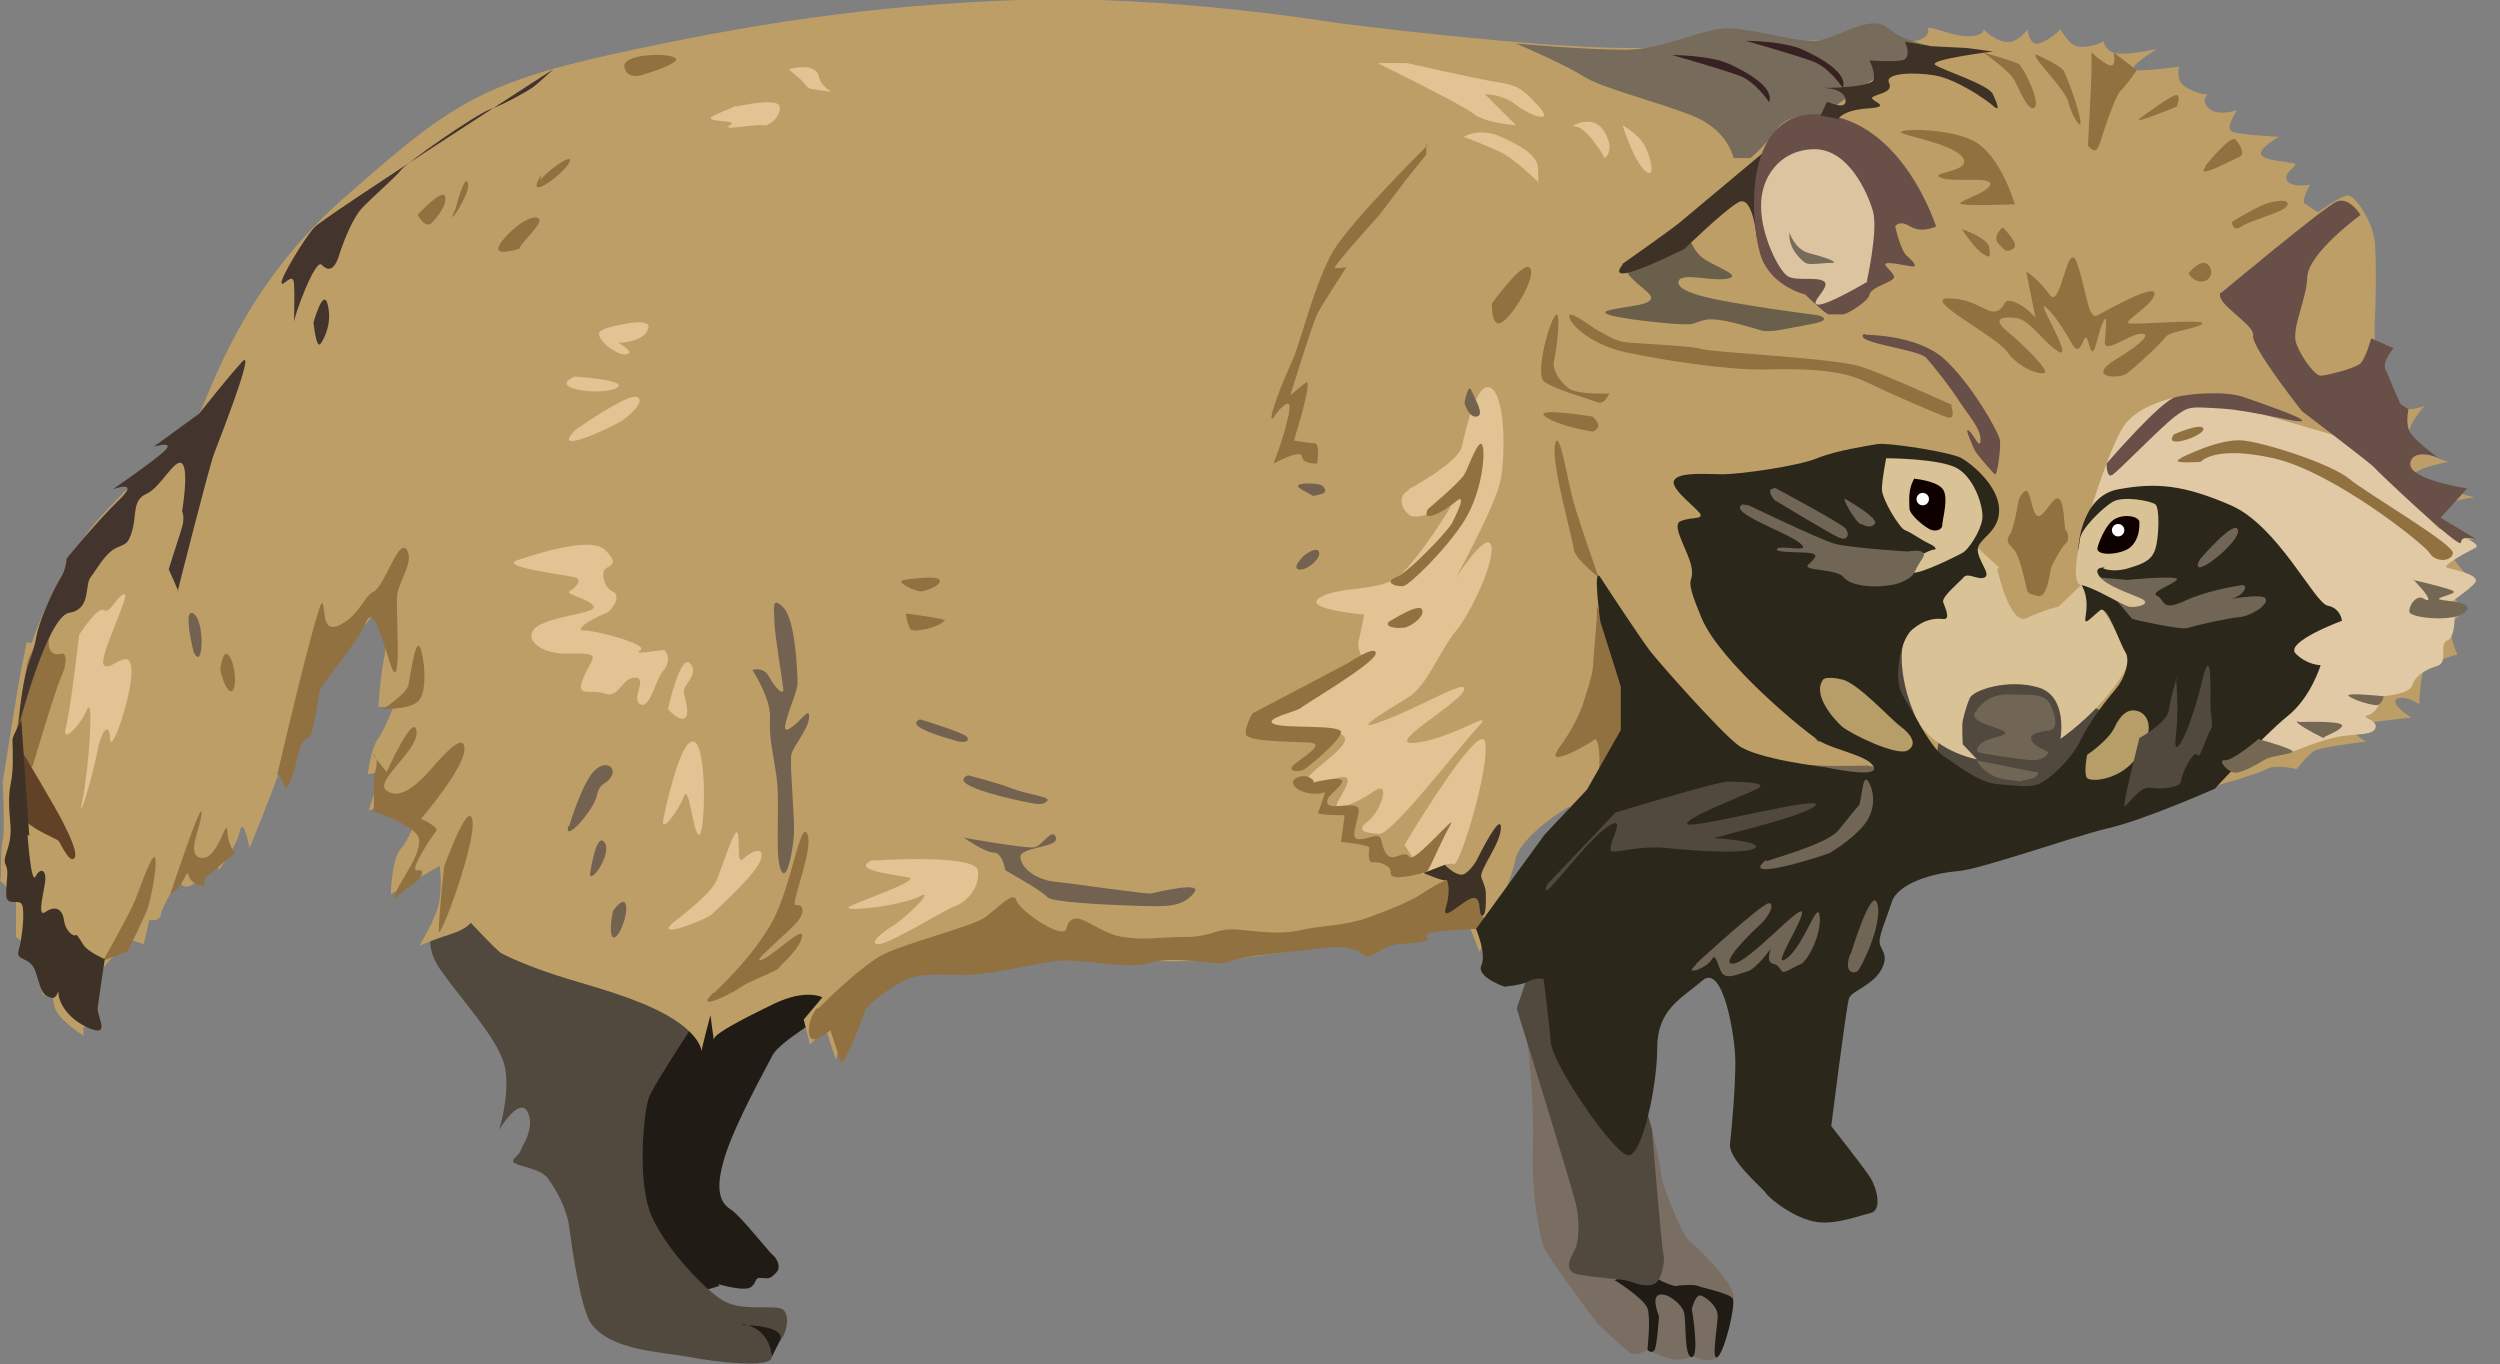 <?xml version="1.0" encoding="UTF-8"?>
<svg id="Livello_1" data-name="Livello 1" xmlns="http://www.w3.org/2000/svg" version="1.1" viewBox="0 0 281.5 153.6">
  <rect x="0" y="0" width="281.5" height="153.6" fill="#808080" stroke="none"/>
  <defs>
    <style>
      .cls-1 {
        fill: #736250;
      }

      .cls-1, .cls-2, .cls-3, .cls-4, .cls-5, .cls-6, .cls-7, .cls-8, .cls-9, .cls-10, .cls-11, .cls-12, .cls-13, .cls-14, .cls-15, .cls-16, .cls-17, .cls-18, .cls-19, .cls-20, .cls-21, .cls-22, .cls-23 {
        stroke-width: 0px;
      }

      .cls-2 {
        fill: #684f48;
      }

      .cls-3 {
        fill: #be9e67;
      }

      .cls-4 {
        fill: #746753;
      }

      .cls-5 {
        fill: #dbc49f;
      }

      .cls-6 {
        fill: #2c271b;
      }

      .cls-7 {
        fill: #614226;
      }

      .cls-8 {
        fill: #211b16;
      }

      .cls-9 {
        fill: #776b5b;
      }

      .cls-10 {
        fill: #b79d67;
      }

      .cls-11 {
        fill: #716655;
      }

      .cls-12 {
        fill: #51493e;
      }

      .cls-13 {
        fill: #e2c9a6;
      }

      .cls-14 {
        fill: #7a6e63;
      }

      .cls-15 {
        fill: #917140;
      }

      .cls-16 {
        fill: #0f0000;
      }

      .cls-17 {
        fill: #372122;
      }

      .cls-18 {
        fill: #e1c394;
      }

      .cls-19 {
        fill: #695f4a;
      }

      .cls-20 {
        fill: #43352e;
      }

      .cls-21 {
        fill: #d8c296;
      }

      .cls-22 {
        fill: #3e3227;
      }

      .cls-23 {
        fill: #fff;
      }
    </style>
  </defs>
  <path class="cls-8" d="M80.9,144.6s3,.9,3.7.3.3-1.1,1.2-1,1,0,1.6-.6.1-1.6-.4-2-3.6-4.4-4.7-5.1-1.9-2-.7-5.9,4.7-10.1,5.4-11.5,5.9-4.6,7.8-5.6,5.2-4.4,5.2-4.4l-20.1,3.5-6.6,2.5-4.9,10.6,3.7,18.8,5.2,1.7,3.7-1.1Z"/>
  <path class="cls-12" d="M97.9,109.3l-15.2,3.5-15.3-5.3-13.4-5.6-4.4,1.1s-2.6,2.5,0,6.2,6.8,8.1,7.3,11.2-.7,6.8-.7,6.8c0,0,2.3-3.8,3.2-2s-.6,3.8-.8,4.4-1.3,1-.6,1.4,2.9.6,3.7,1.7,2.1,3.2,2.4,5.5,1.3,9.3,2.5,10.9c2.3,3,7.8,3.1,11,3.7s9.3,1.3,9.3,0,0-.8.9-1.8,1.3-3.4,0-3.7-4.3.3-6.3-.8-7.1-6.4-8.4-10.3-.6-11.2,0-12.7,5.5-8.9,5.5-8.9l19.2-5.3Z"/>
  <path class="cls-8" d="M83.6,149.2s5.1,0,4.2,1.8l-.9,1.8s0-3.1-3.2-3.7Z"/>
  <path class="cls-13" d="M174.3,38.1l3-3.8s3.3,1.8,6.5,1.9,11.8-.9,11.8-.9l4.7.9s8.3.2,10.8.2,6.3,1.2,7.9,2.6,6.7,7.1,6.9,8.5,1.2,7.3.8,7.4-.7-1.9-2-1.4-4.1-1.9-4.1-1.9l-15.3,1.1-12.4,2.5,3,14.4,4.6,7.3s-2.6,2.4-5.1,1.3c-2.5-1.1-12.5-7.4-12.5-7.4l-7.8-18s-.6-5.4,0-5.9-2,0-.8-1.6.8-2.6.8-2.6l-.8-4.6Z"/>
  <path class="cls-4" d="M182.9,70.8s1.4-2.2,1.9-1.2,2.7,2.9,3,3.3,1.1-.6,1.5,0,1.1,2.6,2.3,3.2,4.8.4,4.3,1.2,2.2,0,2.2,0l10.2,6.1,5.9,3.8s-8.8.6-9,.7-11.2-3-11.5-3.3-5.8-6-6.1-6.5-4.8-7.4-4.8-7.4Z"/>
  <path class="cls-3" d="M3.6,72.4c0-.4,3.4-9.3,7.2-13.6s10.5-10.5,11.6-12.2,4.5-13.9,16.1-24.1,15-13,30.5-16.4S97.9.6,114.7,0s35.9,2.6,35.9,2.6c0,0,22.1,2.8,32.4,2.8s14.1,0,18.3-.6,10.1-.1,13.2-.1,2.6-1.5,2.6-1.5c0,0-.6-.4,2.3.5s4.2,0,3.9-.4.9,1.1,2.4,1.4,2.6-1.4,2.6-1.4c0,0,.1,1.3.8,1.6s2.8-1.3,2.8-1.6.9,1.6,1.9,1.9,3-.3,3-.6,0,.8,1.1,1.3,5-.4,5-.4c0,0-3.8,2.3-2.4,2.4s4.9-.4,4.9-.4c0,0-.3.5,0,1.5s2.8,1.8,3.2,1.6-1,.4,0,1.5,3.3.3,3.3.3c0,0-1.4,2-.6,2.4s5.3.6,5.3.6c0,0-2.3,1.3-2,2s3,.8,3.7,1-1.3,1-.8,1.9,2.6.5,2.6.5c0,0-1,1.8-.6,2.1s1.5,1,1.5,1c0,0,2.6-1.9,3.4-1.9s2.8,3,3,5.3.1,7.4,0,8.8.1,3.1.1,3.1c0,0,2.1,4.9,2.6,6.2s2.9.3,2.9.3c0,0-2.1,2.3-1.8,3.7s4.5,2.6,4.5,2.6c0,0-4.3.8-3.8,1.6s6.7,2.4,6.7,2.4c0,0-5,.5-4,2.3s4,2.4,4,2.4c0,0-3,.4-2.6,1.6s2.6,3.3,2.6,3.3c0,0-3.5-1.6-3-.1s1.8,3.5,1.8,3.5c0,0-.8.3-1.3,1.3s.6,3.4.6,3.4c0,0-3.4.9-3.8,1.8s-.5,3.8-.5,3.8c0,0-1.6-1.1-2.5-.6s1.6,2.1,1.6,2.1c0,0-6.2.6-6.6,1.1s1.5,1.6,1.5,1.6c0,0-4.9.6-5.7,1s-2.1,2.1-2.1,2.1c0,0-2.3-.6-3.4,0s-6.1,2-6.1,2c0,0,1.1-2.6,2.9-4s7.2-5.2,8.1-7.2.9-2.6.9-2.6c0,0-3.7.3-2.8-1.3s5.2-3.7,5.2-3.7c0,0-1.6-1.9-3.7-3.7s-5-9.6-9.2-10.7-6.3-1.3-8.1-1.3,3.2,13.5,3.2,13.5l-2.7,18.5-12.3,4.5-20.3-4.4s-3.5.1-5.4,0-7.1-.4-7.8-1-5.6-4-6.9-5.6-6.9-6.8-6.9-6.8c0,0,1,7.2.8,10.4-.1,3.2-4.5,8.2-5.4,10.2s-2,3.5-2,3.5v-6.1s-5.5,3.2-6.1,6.1-4,10.3-4,10.3l-1.1-2.8s-10.3.7-12.8,1.3c-2.5.6-11.2,2.1-14.8,2.4-3.7.3-14.8,0-20.2,0-5.4,0-7.9-.9-10.7.1s-7.1,2.3-8.5,3.7-2.8,2.7-3.4,4.4l-1,3-1.1-3.4-1.8,1.7-.7-2.8,2.1-2.5s-1.8-1-5.4.7c-3.5,1.7-6.8,3.4-6.8,4s-.4-2.7-.4-2.7c0,0-1,3.7-1,4.1s.3-1.3-2.8-3.4c-3.1-2.1-7.6-3.4-12-4.7-4.4-1.3-7.3-2.7-7.8-3s-3.4-3.4-3.4-3.4c0,0-.4.7-2.3,1.3s-3.5,1.3-3.5,1.3c0,0,2-3.1,2.3-5.2s0-3.8,0-3.8l-5.5,3.2s.1-4,1.1-5.1,1.8-3.5,1.8-3.5h-2.3c-.7,0-.3-2.1-.3-2.1l-2.8,1.3,1.4-4.4-1.5.3s.4-3,1.1-3.9,1.8-3.7,1.8-3.7h-1.7c0,0,.2-3.2.6-5.2s.8-7.4.8-7.4c0,0-3.2,3.6-4.4,5.2s-5.9,7-6.5,9.6-2.7,7.9-3.2,9.2-1.8,4.5-1.8,4.5c0,0-.7-3.7-1.1-1.9s-2.3,4.3-2.3,4.3l-.7-1.1s-1.1,2-2.3,2.8-1.6-.6-1.6-.6c0,0-1.9,3.2-2,4s-1.3.6-1.3.6l-.6,2.7-1.3-.4s-1.5,1.3-2.1,1.8-1.5,1.7-1.5,1.7c0,0-1.1,3.8-1.1,4.8s-.8,1.5-.8,1.5v.9s-3-1.8-3.3-3.4-.4-2.4-.4-2.4l-.8,1.3s-1.2-3.6-1.2-4.4-1.9-2.2-1.9-2.2c0,0,0-2.8,0-3.8s-2-2.7-1.8-2.6,0-3.3.3-4.4,0-6.6,0-6.6c0,0,1.8-11.4,2-12.3s.7-3.5.7-3.5Z"/>
  <path class="cls-15" d="M160.7,16.4s-8.6,8.5-10.6,11.9-3.8,10.6-4.5,12.1c-2.7,6-2.8,7.7-2,6.3,0,0,2.1-2.8,1.5,0-.6,2.8-1.7,5.5-1.7,5.5,0,0,3.1-1.7,3.2-.8s1.7.8,1.7.8c0,0,.4-2.3-.3-2.3s-2.3-.3-2.3-.3c0,0,2.3-7.3,1.3-6.5s-1.7,1.4-1.7,1.4c0,0,2.5-8.2,3.1-9.3s3.2-5.1,3.2-5.1c0,0-.9.1-1.3.1s5.1-6.1,5.1-6.1l2.8-3.7,2.4-3v-1.3Z"/>
  <path class="cls-18" d="M173.3,20.6s-2.7-2.7-4.4-3.5-4.1-1.7-4.1-1.7c0,0,1.8-1.1,4.2,0s4.2,2.1,4.2,3.7v1.6Z"/>
  <path class="cls-18" d="M155.3,7.2s9.2,4.5,10.6,5.6,4.8,1.3,4.8,1.3l-3.5-3.5s2,0,3.5,1.2,4.5,2.3,2.5.1-2.5-2.3-4.9-2.7-9.9-2.1-9.9-2.1h-3.1Z"/>
  <path class="cls-18" d="M177.2,14.1s2.3-1.3,3.5.8,0,2.9,0,2.9c0,0-2-3.6-3.5-3.6Z"/>
  <path class="cls-18" d="M182.7,14.1s1.8,1,2.5,2.3,1.3,4,0,2.8-2.5-5.1-2.5-5.1Z"/>
  <path class="cls-15" d="M167.9,34.3s3.7-5.2,4.4-4.1-2,5.4-3.2,6.1-1.1-2-1.1-2Z"/>
  <path class="cls-1" d="M146.6,55.1c-1.7-.8,1.9-.8,2.3-.4s.6.8-.4,1-.2.3-2-.6Z"/>
  <path class="cls-1" d="M146.6,62.8c.2-.3,1.6-1.3,1.9-.7s-.8,1.6-1.5,1.9-1.7.2-.4-1.2Z"/>
  <path class="cls-15" d="M101.8,65.3s3.7-.6,4,0-1.5,1.2-2,1.3-3.2-1.1-2-1.3Z"/>
  <path class="cls-15" d="M102.1,69.1c.2,0,4.6.6,4.3.8s.4-.4-.3.2-3.1,1.1-3.5.8-.6-1.8-.6-1.8Z"/>
  <path class="cls-1" d="M103.6,81s5,1.5,5.3,2-.3.7-1.3.4-5.9-1.6-4-2.4Z"/>
  <path class="cls-1" d="M109,87.3s3.2.8,5,1.5,4.4.9,3.9,1.4-1,.4-2.9,0-8.4-1.9-6-2.9Z"/>
  <path class="cls-1" d="M108.4,94.3s7.2,1.3,8.1,1.1,2-2.3,2.4-1.1-4.2,1-4,2.3,1.9,2.5,4,2.7,10.1,1.4,10.7,1.3,6.1-1.5,4.8,0-2.8,1.5-6.2,1.4c-3.4-.1-9.9-.4-10.3-1s-4.7-3-4.7-3c0,0-.3-2-1.3-2s-3.4-1.7-3.4-1.7Z"/>
  <path class="cls-18" d="M98.2,96.9s11.6-.8,11.9,1.1-1.3,3.6-2.5,4-7.2,4.2-8.6,4.3.4-1.4,1.6-2.1,5.1-4.4,2.8-3.2c-2.3,1.1-9.3,1.8-7.6,1s7.9-2.9,6.5-3.2-6.8-.8-4-2Z"/>
  <path class="cls-18" d="M64.8,48.4s5.8-4.1,6.9-3.7-.8,2.1-1.7,2.7-8.3,4.1-5.2,1Z"/>
  <path class="cls-18" d="M64.7,42.4s6.4.4,4.7,1.3-7.9.1-4.7-1.3Z"/>
  <path class="cls-18" d="M68.1,37s5.4-1.6,4.9,0-3.4,1.6-3.4,1.6c0,0,2.1,1.1.9,1.3s-4.3-2.4-2.5-2.8Z"/>
  <path class="cls-18" d="M74.7,92.2s1.8-9.1,3.4-8.7,1.3,10.7.6,10.5-1.1-5.9-1.7-4.3-2.7,4.4-2.3,2.5Z"/>
  <path class="cls-18" d="M75.9,103.8s4-3,4.7-4.5,2.3-6.9,2.5-5.3-.1,3.4.6,2.7,2.4-1.6,2,0-4.8,5.5-5.5,6.2-7,3.1-4.2.8Z"/>
  <path class="cls-18" d="M58.5,63c.4-.1,7.8-2.8,9.6-1.1s.4,1.8,0,2.2-.1,2.1.9,2.5,0,2.2-.9,2.5-3.8,1.9-2.3,1.9,7.3,1.6,6.3,2.2,2.2,0,2.6,0,.9,1.3,0,2.3-1.5,4.4-2.6,3.8.9-3-.6-3-1.8,2.4-3.4,1.8-3.4.6-2.4-1.8,2.3-2.8-1.6-2.7-5.5-2.2-3.2-3.3,6.5-1.3,5.9-2.1-3.2-1.3-2.7-1.6,1.7-1.3.6-1.6-9.1-1.2-6.2-2Z"/>
  <path class="cls-18" d="M75.2,79.9s1.4-6.4,2.5-5.2-.8,2.4-.7,3.2.8,2.8,0,3-1.8-1.1-1.8-1.1Z"/>
  <path class="cls-1" d="M64.1,93s1.1-3.8,2.4-5.7,2.9-1.1,2.4,0-1.4.7-1.7,2.3-3.8,5.5-3.2,3.4Z"/>
  <path class="cls-1" d="M66.5,98s.7-4.5,1.6-3.1-2.1,5.3-1.6,3.1Z"/>
  <path class="cls-1" d="M69,102.6s1.3-1.9,1.5-.6-1,4-1.5,3.5,0-2.8,0-2.8Z"/>
  <path class="cls-1" d="M84.6,75.5s1.3-.6,2,.7,1.6,2.1,1.6,1.5-1-6.3-1-7.7-.4-3,1-1.6,1.6,7.5,1.6,8.6-2.3,5.8-1,5.1,2.4-2.7,2.3-1.3-1.8,3.2-2,4.2.4,7.1.3,8.9-.8,5.7-1.5,4,0-7.5-.5-10.7-.8-4.2-.7-6.4-2-5.4-2-5.4Z"/>
  <path class="cls-15" d="M80.4,111.8s4.6-4.2,6.7-8.3,3-11.2,3.8-9.6-2,8.1-1.3,8,1.1.5.4,1.6-5.6,5-4.3,4.6,4.9-4.1,4.6-2.6-2.5,3.2-2.6,3.5-3.6,1.6-4.2,2.1-5.6,3.1-3.2.7Z"/>
  <path class="cls-1" d="M21.8,73.4s-1.3-5.1,0-4.3,1.1,6.7,0,4.3Z"/>
  <path class="cls-15" d="M24.8,75.4s.3-2.8,1.1-1.4.7,4.2,0,3.8-1.1-2.4-1.1-2.4Z"/>
  <path class="cls-15" d="M3.7,86.2s2.5-8.5,3.2-10,.6-2.8,0-2.6-1.3,0-1.4-.9.2-2.9.2-2.9c0,0-2.3,3.5-2.6,4.8s-1.7,10.7-1.7,10.7l.5,3.7,1.7-2.7Z"/>
  <path class="cls-20" d="M20,66.6s3.5-13.9,4.1-15.5,4.7-12,3.2-10.4-4.9,5.9-4.9,5.9l-5.1,3.7s2.4-.7,1.3.4-5.9,4.4-5.9,4.4c0,0,3.2-1.2.7,1.2s-5.9,6.6-5.9,6.6c0,0,0,1-.6,2s-1.7,3.2-2.4,5.3-.2,1.5-1.2,4.3-1.2,7.3-1.2,7.3c0,0,3.2-12.4,5.7-12.8s1.7-3.1,2.4-4,1.6-2.6,2.7-3.2,1.5-.3,2-2.1,0-3.4,1.6-4.1,3.2-4.1,4-3.4,0,5.4,0,5.4c0,0,.4.6-.1,2.1s-1.4,4.4-1.4,4.4l1.1,2.5Z"/>
  <path class="cls-20" d="M35.3,36.3s1.1-4,1.6-2-.3,3.7-.8,4.4-.8-2.4-.8-2.4Z"/>
  <path class="cls-20" d="M33.1,36.3c0-.7,2.4-7.2,3.1-6.5s1.4.8,2-1.1,1.6-4.2,2.5-5.2,4-3.7,4.5-4.4,8.3-6.2,10-6.8,4.1-2,4.7-2.4,2.4-2.1,2.4-2.1c0,0-25.8,16.6-26.9,17.8s-3.7,5.5-3.7,6.2,1.3-1.3,1.4.1,0,4.4,0,4.4Z"/>
  <path class="cls-15" d="M47,24.2s2.8-3,3.1-2.1-.8,2.3-1.5,3-1.5-.8-1.5-.8Z"/>
  <path class="cls-15" d="M51.3,23.5s1-4,1.4-2.9-2.8,5.8-1.4,2.9Z"/>
  <path class="cls-15" d="M60.8,20.4c.3-.8,4-3.5,3.3-2.1s-5.3,4.7-3.1,1.3"/>
  <path class="cls-15" d="M58.5,28c0-.6,3.3-3.3,1.9-3.5s-4.3,2.7-4.3,3.5,2.4,0,2.4,0Z"/>
  <path class="cls-15" d="M72.1,8.5s4.9-1.4,3.9-2-5.9-.4-5.7,1,1.8,1,1.8,1Z"/>
  <path class="cls-18" d="M82.9,12s4.7-1.1,4.9,0-1.3,2.3-1.8,2.1-5.1.7-3.8,0-3.8-.2-1.6-1.2l2.3-1Z"/>
  <path class="cls-18" d="M88.8,7.8s3-.9,3.4.8,2.5,1.9.4,1.6-1.3-.1-2.5-1.3l-1.3-1.1Z"/>
  <path class="cls-15" d="M31.2,87.3s4.7-20.2,5.1-19.4-.1,3.6,2.1,2.4,2.5-3.1,3.7-3.7,2.8-6.1,3.7-4.7-1,3.6-1.1,5.3.6,11.8-.8,7.4-2-6.3-2.8-4.3-4.9,6.7-5.1,7.5-.7,5.3-1.3,5.3-1.1,1.4-1.4,3-1.1,2.7-1.1,2.7l-.8-1.6Z"/>
  <path class="cls-15" d="M43.2,79.8s2.6-1.7,2.8-2.7.8-5.4,1.3-4.2.8,4.5,0,5.8-4.2,1.1-4.2,1.1Z"/>
  <path class="cls-15" d="M43.5,87s3.1-6.9,3.4-4.7-4.8,5.6-3.4,6.7,3.2-.5,4.3-1.6,4.3-5.3,4.5-3.2-4.9,8-4.9,8c0,0,2.1.9,1.7,1.4s-3.2,4.6-2.1,4.4.4,1.1-1,1.9-1.6,2.1-1.5.9,3.9-5.5,2.3-7-4.7-2.4-4.7-2.4v-4.1c0,0,.7-1.6,0-2.3s1.5,2,1.5,2Z"/>
  <path class="cls-15" d="M50,97.6s2.8-7.8,3.2-5.2-3.8,13.9-3.8,12.4.6-7.2.6-7.2Z"/>
  <path class="cls-15" d="M92.1,113.6s4.8-4.9,7.5-6.2,9.9-3.1,11.3-4.1,3.2-3,3.5-2,3.2,3.1,4.7,3.5.6-.8,1.7-1.3,3.1,1.6,5.6,2,4.2,0,7.2,0,3.2-1.1,6.1-.8,4.8.5,6.9,0,4.7-.4,7.5-1.4,4.5-1.8,5.4-2.3,3.4-2.4,4.1-1.8,3.2,1.4,3.1,2.8,1.7,2.5-.6,2.6-6.1.3-5.5.9-1,.6-3,.8-2.5,1.1-3.4,1.4-.6-1.6-5.7-.9c-5.1.6-9,.9-10.1,1.5s-5.7-.8-8.8.1-8-.7-11.4-.1-5.4,1.1-8.2,1.4-6.2-.5-8.6.9-3.8,2.8-3.9,3-2.5,7.1-2.9,5.8l-1.1-3.4s-2.2,2-2.4.4.9-2.9.9-2.9Z"/>
  <path class="cls-15" d="M11.7,108s2.9-5.1,3.5-6.6,2.1-5.9,2.3-4.7-.6,4.7-.8,5.4-2.3,5-2.3,5l-2.6,1Z"/>
  <path class="cls-15" d="M19.2,100.6s3.5-10.6,3.5-9.1-1.9,4.9,0,5.1,2.8-4.8,2.9-3,.9,2.4.9,2.4c0,0-2,1.7-3.1,2.6s.5,1.5-1.1,1-.8-2.2-1.6-.6-1.6,1.6-1.6,1.6Z"/>
  <path class="cls-7" d="M2.6,84.8s3.7,6.2,4.5,7.8,1.8,3.7,1.2,4.1-1.5-1.9-1.8-2.1-3.4-1.5-3.6-2.3c-1.5-7-.4-7.5-.4-7.5Z"/>
  <path class="cls-22" d="M3.1,94s.4,5.7.9,4.7,1.2-.8,1.1.4-1,4.3,0,3.6,1.9-.5,2.1.9,1.2,1.9,1.3,1.7.4.3.9,1.1,2.4,1.6,2.4,1.6c0,0-.7,4.6-.8,5.5s1.5,3.3-.9,2.3-3.4-2.8-3.5-3.8,0,.7-1,.3-1-1.1-1.6-2.9-2.3-1.1-1.9-2.4.7-4.3.4-5.1-1.8.3-1.8-1.2.2-2.1.1-2.8-.5-.6-.1-1.8.5-1.8.5-2.7-.4-3.2,0-5.1.2-4.6.2-5,1-2.2,1-2.2l.9,13Z"/>
  <path class="cls-18" d="M8.9,71.5s2.1-3.3,2.8-2.8,1.5-1.7,2.3-1.8-3,7.2-2.3,8,2.9-2.2,3.1.4-2.3,9.9-2.4,7.9-1-1-1.5,1.7-2.3,8.5-1.6,5.1,1.3-12,.5-10.1-2.9,3.9-2.4,2.1,1.5-10.4,1.5-10.4Z"/>
  <path class="cls-9" d="M195.2,17.8s-.6-3.2-4.7-4.8-10.2-3.1-12.2-4.4-7.6-3.7-7.6-3.7c0,0,7.6.7,12.3.7s9-2.7,12.2-2.4,7,1.5,9.2,1.4,6.1-3.1,8.1-1.5,4.3,1.9,4.9,2.1l.6.2s-5.3,2.4-7,3.5-5.8,4.1-5.8,4.1c0,0-3.8-.4-5.1,1.5s-3,3.3-3,3.3h-1.9Z"/>
  <path class="cls-17" d="M188.3,6.2s5.6,1.6,7.5,2.3,3.4,3,3.4,3c.6-1.6-2.3-3.3-4.5-4.3s-6.4-1-6.4-1Z"/>
  <path class="cls-17" d="M196.6,4.6s5.6,1.6,7.5,2.3,3.4,3,3.4,3c.6-1.6-2.3-3.3-4.5-4.3s-6.4-1-6.4-1Z"/>
  <path class="cls-18" d="M158.6,55.1s5.6-3,6-4.8,1.7-7.6,3.3-6.6,1.6,7.3,1.1,10.2-5.1,11.2-5.1,11.2c0,0,3.5-5.4,4-3.7s-2.2,7.5-4,9.7-3.2,6.1-5.3,7.4-7.3,4.4-2.7,2.6c4.7-1.8,9.6-4.9,8.9-3.3s-9.6,6.5-5.1,5.8,8.9-4.1,6.6-1.6-9.6,12-11,11.9-2.8-.3-1.3-1.4,2.7-4.8.7-3.4-4.1,2.1-4.2,1.6,2.4-3.4.6-3.2-5.4,1.9-3.8,0,6.7-4.6,2.6-5.1-7.9-.5-6.7-1.3,6.4-3,8.8-5.2.6-2.1,1-3.8.6-2.9.6-2.9c0,0-7.1-.6-5-1.9s6.4-.7,8.6-2.2,6.2-8.1,6.2-8.1c0,0-3.8,1.7-4.7,1s-1.4-2.1-.1-2.8Z"/>
  <path class="cls-1" d="M164.9,45.4s.4-2.4.8-1.4,1.5,2.7.6,2.9-1.4-1.5-1.4-1.5Z"/>
  <path class="cls-15" d="M160.7,57.4s3.7-3.1,4.2-4,1.6-4.1,2-3.3,0,5.3-2,8.5-6.2,7.3-6.9,7.4-2.3-.4-.8-1,5.9-5.3,6.3-6.1,1.8-3.6.4-2.4-4,2.5-3.1.8Z"/>
  <path class="cls-15" d="M156.6,69.9s3.1-2,3.5-1.3-.9,1.7-1.7,2-3.1,0-1.7-.8Z"/>
  <path class="cls-15" d="M140.9,80.4l11-5.8s3.1-2.1,3-1-8,5.7-8.4,6.1-4.3,1.2-3.1,1.8,7.8,0,7.6,1-3.5,3.7-4.1,4.1-2.1.3-1.2-.5,3.8-2.4,1.6-2.5-6.8-.1-7-.9.7-2.3.7-2.3Z"/>
  <path class="cls-18" d="M158.1,95.2s8.4-14.1,9.1-11.7-2.8,14.1-3.5,13.8-3.5,1.1-3.5,1.1l-2-3.2Z"/>
  <path class="cls-15" d="M147.9,88.1s3.6-.9,3.2,0-2,1.6-1.6,2.4,3.6-.5,3.5.8-1.1,3.2,0,3.2,2.3-.8,2.5,0,.4,1.8,1.1,2,1.6-.8,2.1,0,5.5-5.2,4.6-3.6-1.7,3.5-2.2,4.5-.5.8-.9.9c-1.1.3-3.7.9-3.6,0s-1.4-1.3-2-1.2-.5-1.2-.4-1.6-3.2-.7-3.2-.7l.4-3s-3.2,0-3-.3.8-2.3.8-2.3c0,0-1,.4-2.3,0s-1.8-1.3-.7-1.7,1.7.4,1.7.4Z"/>
  <path class="cls-22" d="M162.7,97.4c.8.8,1.7,1.3,2.2,1s1.1-1,1.4-1.6,2.7-5.4,2.7-3.6-2.5,4.8-2.2,5.6.5,1.2.5,1.8.1,2.5-.4,2.5,0-2.1-1-2-3.7,3-3.1,1.1.2-3.3,0-3.1-2.5-.8-2.5-.8l2.6-1Z"/>
  <path class="cls-15" d="M175.4,84.4s2-2.5,2.9-5.3c.9-2.8,1.1-3.7,1.1-4.5s.5-5.1.4-6.1,1.8,3.9,2.6,4.8,2.3,1.5,2.5,4.1-1.1,7.8-1.6,8.7-4.7,7.3-5.1,6.8-1-.2.7-2.5c1.7-2.3,1.3-7.7.6-7.1s-5.5,3.2-4.1,1.2Z"/>
  <path class="cls-15" d="M180,65s-2.1-6-2.8-8.4-1.6-8.6-2.1-6.6,2,10.7,2.1,11.8,2.8,3.2,2.8,3.2Z"/>
  <path class="cls-15" d="M181.3,44.3s-3.7.2-4.7-.6-1.9-2.1-1.6-3.2.9-6.4,0-4.8-2,6.4-1.2,7.2,5.3,2.1,6.1,2.4,1.3-1,1.3-1Z"/>
  <path class="cls-15" d="M179.3,46.9s-6.8-1.1-5.3,0,5.3,1.7,5.3,1.7c0,0,1.5-.4,0-1.7Z"/>
  <path class="cls-19" d="M190.1,26.2s.3,2.1,2,3.1,4.1,1.8,2.3,2.1-5.6-.9-5.4.5,6.5,2.2,8.1,2.5,7.6,1.1,7.6,1.1c0,0,2,.5-.8,1s-4.5,1-5.6.7-4.7-1.5-6.2-1.2-1,.6-3,.5-9.8-.9-8.1-1.5,6.3-.5,4.5-2.1-2.9-2.3-1.8-2.8,6.5-3.9,6.5-3.9Z"/>
  <path class="cls-22" d="M182.7,29.7s5.3-3.7,6.5-4.7,11-9.2,11-9.2l-2,6.7-.4,4.3s-.4-5-2.1-4-6,5.2-6,5.2c0,0-9.4,4.8-7,1.8Z"/>
  <path class="cls-2" d="M203.4,33.2s-4.1-.9-5.2-4.6-2.1-16.5,7-15.7,12.8,12.6,12.8,12.6c0,0-1.6.8-2.9,0s-1.7,0-1.7,0c0,0,.6,2.7,1.3,3.3s1.1,1.1.8,1.2-3.9-.9-3.1,0,1.2,1.2.5,1.6-2.3.9-2.4,1.6-2.5,2.2-3,2.2-1.3,0-1.6,0-2.6-2.2-2.6-2.2Z"/>
  <path class="cls-5" d="M210.2,31.7s1.3-5.8.7-7.9-2.8-7.1-6.7-7-6,3.3-5.9,6.5c0,3.2,2,7.2,3,7.8s3.3,0,4.1.6-1.8,2.5-.7,2.6,5.6-2.6,5.6-2.6Z"/>
  <path class="cls-9" d="M201.5,26.2s.6,1.9,2.2,2.3,3.6,1.1,2.5,1.1-2.4.3-2.9,0-2-1.7-1.8-3.4Z"/>
  <path class="cls-22" d="M205.9,11.5s2.1,1,1.9-.3-2.5-1.3-2.5-1.3c0,0,5.6,0,5.7-1s-.5-2.1-.5-2.1c0,0,2.3.2,3.6,0s.4-2.1.4-2.1l2.9.5,4,.2,3,.4s-7.3.9-6.5,1.5,6,2.2,6.5,3.3.9,2.1,0,1.3-4.2-3-6.5-3.4-5.7-.3-5.2.8-1.1,1.2-1.8,1.6,2.5,1.1-.5,1.3-3.4,1.2-3.4,1.2l-2-.4.7-1.5Z"/>
  <path class="cls-15" d="M226.8,22.8s-1.6-5.5-4.7-7-9.1-1.3-7.9-.8,6.2,1.4,6.9,2.9-4,1.5-2.6,2.1,5.9-.2,5.6.8-4.3,2-3.2,2.2,6,0,6,0Z"/>
  <path class="cls-15" d="M236.4,16.3s1.6-5.3,2.4-6.1,1.8-2.3,1.8-2.3l-2.6-2s.4,1.9-.6,1.4-1.9-1.4-1.9-1.4c0,0,0,1.8,0,2.4s-.4,8.1-.4,8.1c0,0,.9,1.2,1.2,0Z"/>
  <path class="cls-15" d="M241,13.3s3.6-2.7,4.1-2.6,0,1.3,0,1.3c0,0-5.3,2.2-4.1,1.3Z"/>
  <path class="cls-15" d="M248.3,18.7c.4-.5,2.9-3.5,3.4-3s1.2,1.7.4,2-5.1,2.7-3.7,1Z"/>
  <path class="cls-15" d="M223.3,5.9s2.9,2,3.5,3.1,1.6,3.7,2.3,3.1-1.3-4.6-1.8-4.9-4-1.3-4-1.3Z"/>
  <path class="cls-15" d="M229.2,6.2c-.3.4,3.4,3.9,3.7,5.3s1.7,3.7,1.3,1.8-1.5-4.7-1.8-5.3-3.2-1.9-3.2-1.9Z"/>
  <path class="cls-15" d="M246.5,30.7s1.2-1.5,2-1,.6,1.9-.5,2-1.6-1-1.6-1Z"/>
  <path class="cls-15" d="M251.3,25s3-1.9,4.3-2.2,2.3-.3,1.9.4-4.1,1.6-5.1,2.3-1.1-.5-1.1-.5Z"/>
  <path class="cls-15" d="M220.9,25.8s3,1,3.1,2.1.2,1.2-.7.7-2.4-2.8-2.4-2.8Z"/>
  <path class="cls-15" d="M225.5,25.6s2,1.9,1.2,2.4-1,.2-1.7-.6.5-1.8.5-1.8Z"/>
  <path class="cls-15" d="M228.2,30.6s1.3.8,2.6,2.6,2-6.7,3.1-3.5,1.2,6.4,2.3,5.8,6.6-3.7,6.4-2.4-3.6,3.1-2.9,3.3,8.4-.5,8.3,0-3.7.9-4.1,1.5-3.6,3.6-4.5,4.2-4.5.4-1.2-1.6,4.1-3.1,2.7-2.9-4,2.3-3.9.9.4-3.7-.3-2-.9,4.5-1.5,2.2-.7,2.1-1.9,0-2.4-3.8-3.1-4.2,3.3,6.1,1.6,5.1-3.2-3.6-4.8-3.8-2.7.1-1,1.5,4.9,4.5,4.2,4.7-2.9-.6-4.2-2.4-9.7-6-6.6-6,4.4,1.9,5.5,1.4.5-1.5,1.9-1,2.4,1.8,2.4,1.8l-1-5Z"/>
  <path class="cls-13" d="M234.1,60.8c.7-.8,3.4-11.1,5.4-13.3s5.8-2.9,6.9-3,18.4,5.1,18.4,5.1l9.8,9.9s5.3,1.6,4.1,2.2-3.7,2-3.2,2.2,3.9.8,3.2,1.7-2.9,2.2-2.6,2.2.6,3.9-.5,4.3.2,2.5-1.2,2.9-2.5,1.2-2.8,2.2-3.4,1.2-3.4,1.2c0,0-.4,1.8-1.5,2.1s1,.5.8,1.4-1.9.7-3.9,1-5.6,1.8-5.6,1.8h-5.8c0,0-1.2-6.5-1.2-6.5l-17-17.4Z"/>
  <path class="cls-2" d="M250.2,32.9s11.5-9.6,12.9-10.2,2.7,1.5,2.7,1.5c0,0-5.9,4.3-6,7s-1.9,5.9-1.2,7.6,2.1,3.5,2.7,3.5,3.9-.8,4.5-1.4,1.2-2.8,1.2-2.8l2.5,1.1s-1.3,1.6-.9,2.4.9,2.1.9,2.1l.8,1.8.9.6s-.3,1.1,0,2.2,3.3,3.2,3.3,3.2c0,0-2.9-1.1-3.1.7s6.4,2.8,6.4,2.8l-3,3.3,4,2.4s-1.7-.5-1.7.4-9.6-8.2-9.8-8.5-8.1-6.3-8.1-6.3c0,0-5.7-7.2-5.5-8.5s-4.2-3.5-3.7-4.8Z"/>
  <path class="cls-12" d="M198.3,75s5.5-.3,6.7-1.7,2.4-2.3,3.2-1.3.9,2.3,2,1.3,1.8-2.9,1.7-3.7,2.1-6,2.1-6l7-1.3-.9,8.5-2.5,8.6-2.7,3.8-10.2.3-6.4-8.5Z"/>
  <path class="cls-12" d="M220.9,77.2c0-.2,8.6-1.5,8.6-1.5l4.1,2.7,3.6,2-4.9,8.6-9.1.5-5.2-4.1.9-5.6,2-2.7Z"/>
  <path class="cls-21" d="M224.9,64.1s1.4,6.4,3.3,5.5,3.6-1.3,3.6-1.3l2.5-2.4s2.5,2.3,3.7,4.8,2.9,2.9.1,6.6-6.1,5.9-6.1,5.9c0,0,.9-4.8-2.5-5.8s-7.3.3-7.7,1.2-.7,2.1-.8,2.6,0,2.6,0,2.6l1.6,1.7s-5.2-.9-7-5-2-8.8-.3-9.8,2.9-5.8,2.9-5.8l4.5-3.2,2.4,2.2Z"/>
  <path class="cls-14" d="M179.8,149s3,2.8,3.7,3.3,2-.3,2-.3c0,0,2.1,1,3.1,1.1s2-.4,2-.4c0,0,1.5.7,2.2.4l.7-.4s1.6-4.8,1.7-6.6-4.5-6-5.1-6.5-2.9-5.9-3-7.1-1.1-5.4-1.1-5.4l-9.8-5.9-4.2-3.8s.8,6.9.6,11.9c-.2,5,.8,10,1.2,11.1s5.9,8.4,5.9,8.4Z"/>
  <path class="cls-8" d="M181.9,144.2s3.2,2,3.6,3.1,0,4.7,0,4.7c0,0,.5.5.8,0s.5-3.8.5-3.8c0,0-.9-2.1,0-2.4s2.5,1,2.8,1.9,0,5.2.9,5.1,0-5.4,0-5.4c0,0,.4-1.8,1.1-1.5s1.7,1.2,1.8,2.1-.8,5.4,0,4.8,2.1-6,1.7-6.6-3.5-1.2-3.9-1.4-2.1-.1-2.4,0-1.6-.5-1.6-.5l-3.2-1.8-2.3,1.8Z"/>
  <path class="cls-12" d="M170.8,113.6s6.3,20.3,6.7,22.2.2,3.8,0,4.5-1.9,2.8.2,3.2,4.7.5,5.5.7,2,.8,3,.4,1.3-2.8,1.1-3.4-1.3-14.1-1.3-14.1l-3-10.4-3.9-9.4h-6.2l-2.1,6.2Z"/>
  <path class="cls-6" d="M234,61.9s.2-6,4.5-6.8,7.4-.5,12.7,1.8,9.4,11,10.9,11.3,1.6,1.7,1.6,1.7c0,0-6.5,2.4-5.2,3.7s2.8,1.3,2.8,1.3c0,0-1.1,3.7-3.8,5.8-2.6,2.1-8.1,8.1-8.1,8.1,0,0-8.1,3.6-12.2,4.5-4.1,1-14.2,4.6-16.8,4.8s-6.7,1.3-7.4,3.5-1.6,4-1.3,4.8,1,1.4,0,3-3.2,2.2-3.5,3-2,14.4-2,14.4c0,0,3.7,4.7,4.4,5.8s1.4,3.7,0,4-4.5,1.6-6.9.8c-2.4-.7-4.7-2.7-4.9-3.1s-4.2-3.7-4-5.5.6-6.3.6-9.2-1.4-11.2-3.7-9.2-5.1,3.2-5.1,7.6-1.7,12-3.2,12.1-8.6-10.2-8.8-12.8-.8-7.1-.8-7.1c0,0-1.1-.1-1.7.3s-2.7.6-2.7.6c0,0-3.2-1.1-2.6-2.4s-.6-4.1-.6-4.1l7.7-10.6,4.8-5.1,3.8-6.7v-4.9s-2.3-7.3-2.3-7.3c0,0-.9-6.4,0-5s4.6,7,5.6,8.3,7.8,9,9.9,10.6,9.9,2.5,9.9,2.5c0,0,5.9,1.3,5.4,0s-4.3-1.9-6-2.9-11.3-8.9-13.4-13.9c-2.1-5-.9-3.7-1.1-5.5s-2.4-4.9-1.3-5.4,2.3-.2,2.3-.7-3.5-2.9-3-3.9,3.6-.7,5.5-.7,8.4-.9,10.6-1.8,5.7-1.4,6.8-1.6,8.3.9,9.5,1.6,4.1,3.1,4.2,5.7-2.3,3.3-2.4,4.5,1.5,2.8.8,3.2-1.9-.6-2.4,0-2.5,2.2-2.3,2.8.9,2,0,1.9-2.1,0-3.5,1.2-2.1,5.6-1.1,7.3,3.3,6.1,4.6,6.9,3.8,3,6.2,3.2,3.4.4,4.5,0,3.7-2.7,4.8-5,3-4.6,4-5.8,1.6-3.2,1-4.1-2-5.3-2.8-4.7-1.8,1.8-1.7,1,.4-2.2-.3-3.6-.3-4.1-.3-4.1Z"/>
  <path class="cls-10" d="M235,85s2.4-1.6,3.1-3.1,1.6-2.2,2.7-1.8,1.9,2,0,4.9c-1.9,2.9-5.4,3.1-5.8,2.6s0-2.6,0-2.6Z"/>
  <path class="cls-10" d="M205.3,76.5s.3-.4,2.1,0,5.5,4.5,6.6,5.3,2,2,.8,2.7-6.5-1.9-7.4-2.7-3.4-3.6-2.1-5.3Z"/>
  <path class="cls-21" d="M212.4,51.6s6.2,0,8.1,1.2,2.9,4.4,2.7,5.7-1.5,3.4-2.3,3.8-4.3,2.2-5.5,2.2-2.3-.5-1.5-.8,3.3-1.8,3.8-1.8.2-.4-.5-.7-2.1-1.3-2.7-1.5-2.6-3.5-2.6-4.6.5-3.6.5-3.6Z"/>
  <path class="cls-16" d="M215.5,53.9s2.4.2,3.2,1.1,0,3.5,0,4.1-.8.8-1.4.5-2.3-1.6-2.3-2.4-.2-2.1.6-3.4Z"/>
  <circle class="cls-23" cx="216.5" cy="56.2" r=".7"/>
  <path class="cls-11" d="M239.5,65.3s6.2-.6,5.6,0-3.1,1.4-2.2,1.8.4,1.8,3,.6,5.4-1.6,6.4-1.8.4,1.2-1,1.5,3.4-.7,3.8,0-1.7,2-3,2.1-4.8.9-5.7,1.2-6.3-1-6.3-1l-4-4.7,3.4.3Z"/>
  <path class="cls-21" d="M236.8,64s1.1.5,2.8,0,2.7-.9,3.1-2.2.5-4.6,0-5-3.6-1-4.8-.3-3.6,3.1-3.7,4.2-1.1,5,.2,5.2,4.5,2.2,5.3,2.4,2.7-.3,1.4-.9-3.9-1.4-4.7-2.5.6-1,.6-1Z"/>
  <path class="cls-16" d="M236.2,61.6c0-.1.8-2.6,2-3.2s2.7-.2,2.7.4,0,1.9-1,2.8-4.1,1.1-3.7,0Z"/>
  <circle class="cls-23" cx="238.5" cy="59.7" r=".7"/>
  <path class="cls-15" d="M227.3,56.3s.7-1.6,1.1-.8.5,2.7,1.2,2.6,1.7-2.5,2.3-1.9.5,3.4.7,3.5.5,1.1,0,1.5-1.4,2.2-1.6,2.6-.4,3.7-1.6,3.3-1,0-1.4-1.7-.8-3.1-1.3-3.6-.9-.9-.4-1.6,1-3.9,1-3.9Z"/>
  <path class="cls-2" d="M210.2,37.7c0,0,5.7,0,8.7,2.7s6.2,8.3,6.3,9.2-.3,4.1-.6,3.8-2.1-2.3-2.3-2.8-1.2-2.6-.6-2.1,1.3,2.3,1.3,1-1.2-2.5-2.3-4.2-2.9-4-3.8-5-8.4-1.7-7-2.7Z"/>
  <path class="cls-15" d="M219.8,45.6s-7.2-3.3-10.2-4.3-16.8-1.6-18-2-7.6-.6-8.8-.8-2.6-1.2-2.9-1.3-3.5-2.6-3.2-1.5,2.7,3.2,6.5,4,11.1,2,15.6,1.9,8.4,0,11.3,1.4,8.2,3.7,9.2,4,.4-1.3.4-1.3Z"/>
  <path class="cls-2" d="M237.2,52.2s6.1-7.1,7.8-7.5,5.6-.7,7.6,0,7,2.4,6.6,2.7-5.6-1.2-9.1-1.4-3.6-.3-5.2.9-6.5,6.3-7.1,6.6-.6-1.2-.6-1.2Z"/>
  <path class="cls-15" d="M245.5,51.6s4.4-2.3,7.1-2,10,2.7,11.9,4.3,11.9,7.4,11.7,8.4-2,1-2.6,0-10.9-9.2-17.6-10.7-8.2.4-8.2.4c0,0-3.8.3-2.2-.4Z"/>
  <path class="cls-4" d="M271.7,65.3s4.4,1,4.6,1.3-2.1.7-1.6.9,4.1.2,2.9,1.4-6.2.7-6.3,0,.8-2,1.6-1.5.7-.1-.3-1.2l-.9-1Z"/>
  <path class="cls-4" d="M268.4,78.4s-4.6-.5-3.9,0,2.5,1,3.1,1,.8-1,.8-1Z"/>
  <path class="cls-4" d="M258.8,81.3c.3,0,5.4-.2,4.9.5s-2.2,1.1-2,1.3-3.9-1.9-2.9-1.9Z"/>
  <path class="cls-4" d="M254.2,83.2s4.5,1.2,3.9,1.5-2.4.4-3.2.9-2.2,1.3-3.1,1.4-2.2-1.5-1.3-1.4,3.7-2.3,3.7-2.3Z"/>
  <path class="cls-11" d="M222.6,79.9s1.2-1.8,3.5-1.7,4.1-.3,4.8,1.2.7,2.6,0,2.8-2.3.2-2.2,1,1.8,1.3,1.9,1.5-.6.9-1.6.9-5.7-.7-6.2-.9,0-1.1,1.3-1.5,2.1-.5,1.5-.9-4.4-1.1-3-2.3Z"/>
  <path class="cls-11" d="M222.5,85.6l7,1.4s.1.6-1.3.8.4.3-2.2,0-3.5-2.3-3.5-2.3Z"/>
  <path class="cls-11" d="M198.9,97c.2-.2,6.8-1.9,8.1-3.5s2-2.5,2.3-2.8.4-3.6,1-2.8,1,2.7,0,4.4-3.7,3.4-4.2,3.7-10.6,3.5-7.2.8Z"/>
  <path class="cls-11" d="M191,108.5s7.5-6.9,8.2-6.8-.1,1.6-1,2.4-4.8,4.6-3,4.4,7.5-6.7,7.7-5.8-3.7,6.7-1.7,5.2,3.5-6.8,3.7-4.7-1.4,5.1-2.2,5.4-1.7,1-2,.8-.3-.7-1.1-.9-.2-1.7-.2-1.7c0,0-1.6,2.3-2.7,2.6s-2.4,1-2.9,0-.6-2.2-1.1-1.3-3.3,1.9-1.7.5Z"/>
  <path class="cls-11" d="M208.4,107.4s2.4-7.9,3-5.6-1.9,7.4-2.3,7.6-1.5.2-.8-1.9Z"/>
  <path class="cls-12" d="M181.9,91.5s11.7-3.6,12.8-3.5,4.9,0,3,.9c-1.9.9-8.2,3.3-7.7,3.9s15.6-3.4,14.4-2.1-12.2,3.7-11.3,3.7,5.4.4,4.5,1.1-7,.3-9.8,0-4.7.3-6.1.4,2-4.6-.7-2.8-7.9,9.4-6.8,6.5"/>
  <path class="cls-11" d="M247.7,63s4-4.7,4.3-3.3-5.8,6.1-4.3,3.3Z"/>
  <path class="cls-11" d="M207.8,56.2s3.9,2.2,3.3,2.8-1.1.1-1.6,0-2.3-3.2-1.7-2.8Z"/>
  <path class="cls-11" d="M199.8,54.9s7.5,4,8,4.6.3,1.5-.8,1-7.2-4.2-7.2-4.2c0,0-1.1-1.3,0-1.3Z"/>
  <path class="cls-11" d="M196.9,56.9s7.9,3.8,9.6,4.3,8.3.9,8.3.9,2.6-.5,1.6.9-.6,1.6-1.6,2.2-1.8.7-2.9.8-3.5,0-4.3-1-4.7-.7-4-1.4,1.2-1.1.4-1.3-4.3,0-3.9-.5,4.2.6,2.5-.7-8.1-3.4-6.4-4.3"/>
  <path class="cls-12" d="M245.1,76.3s-.7,2.3-.9,3.7-3.3,3.1-3.3,3.1c0,0-1.8,7.1-1.7,7.6s1.6-2.2,2.9-2,3.5,0,3.5-.8,1.5-3.6,1.8-2.9,1.1-2.3,1.5-2.8,0-1.6,0-2.8.2-7.6-1-2.5-3.3,9.4-2.9,6c.4-3.4,0-6.6,0-6.6Z"/>
  <path class="cls-15" d="M244.8,48.9s3.2-1.4,3.3-.6-4.7,2.4-3.3.6Z"/>
</svg>